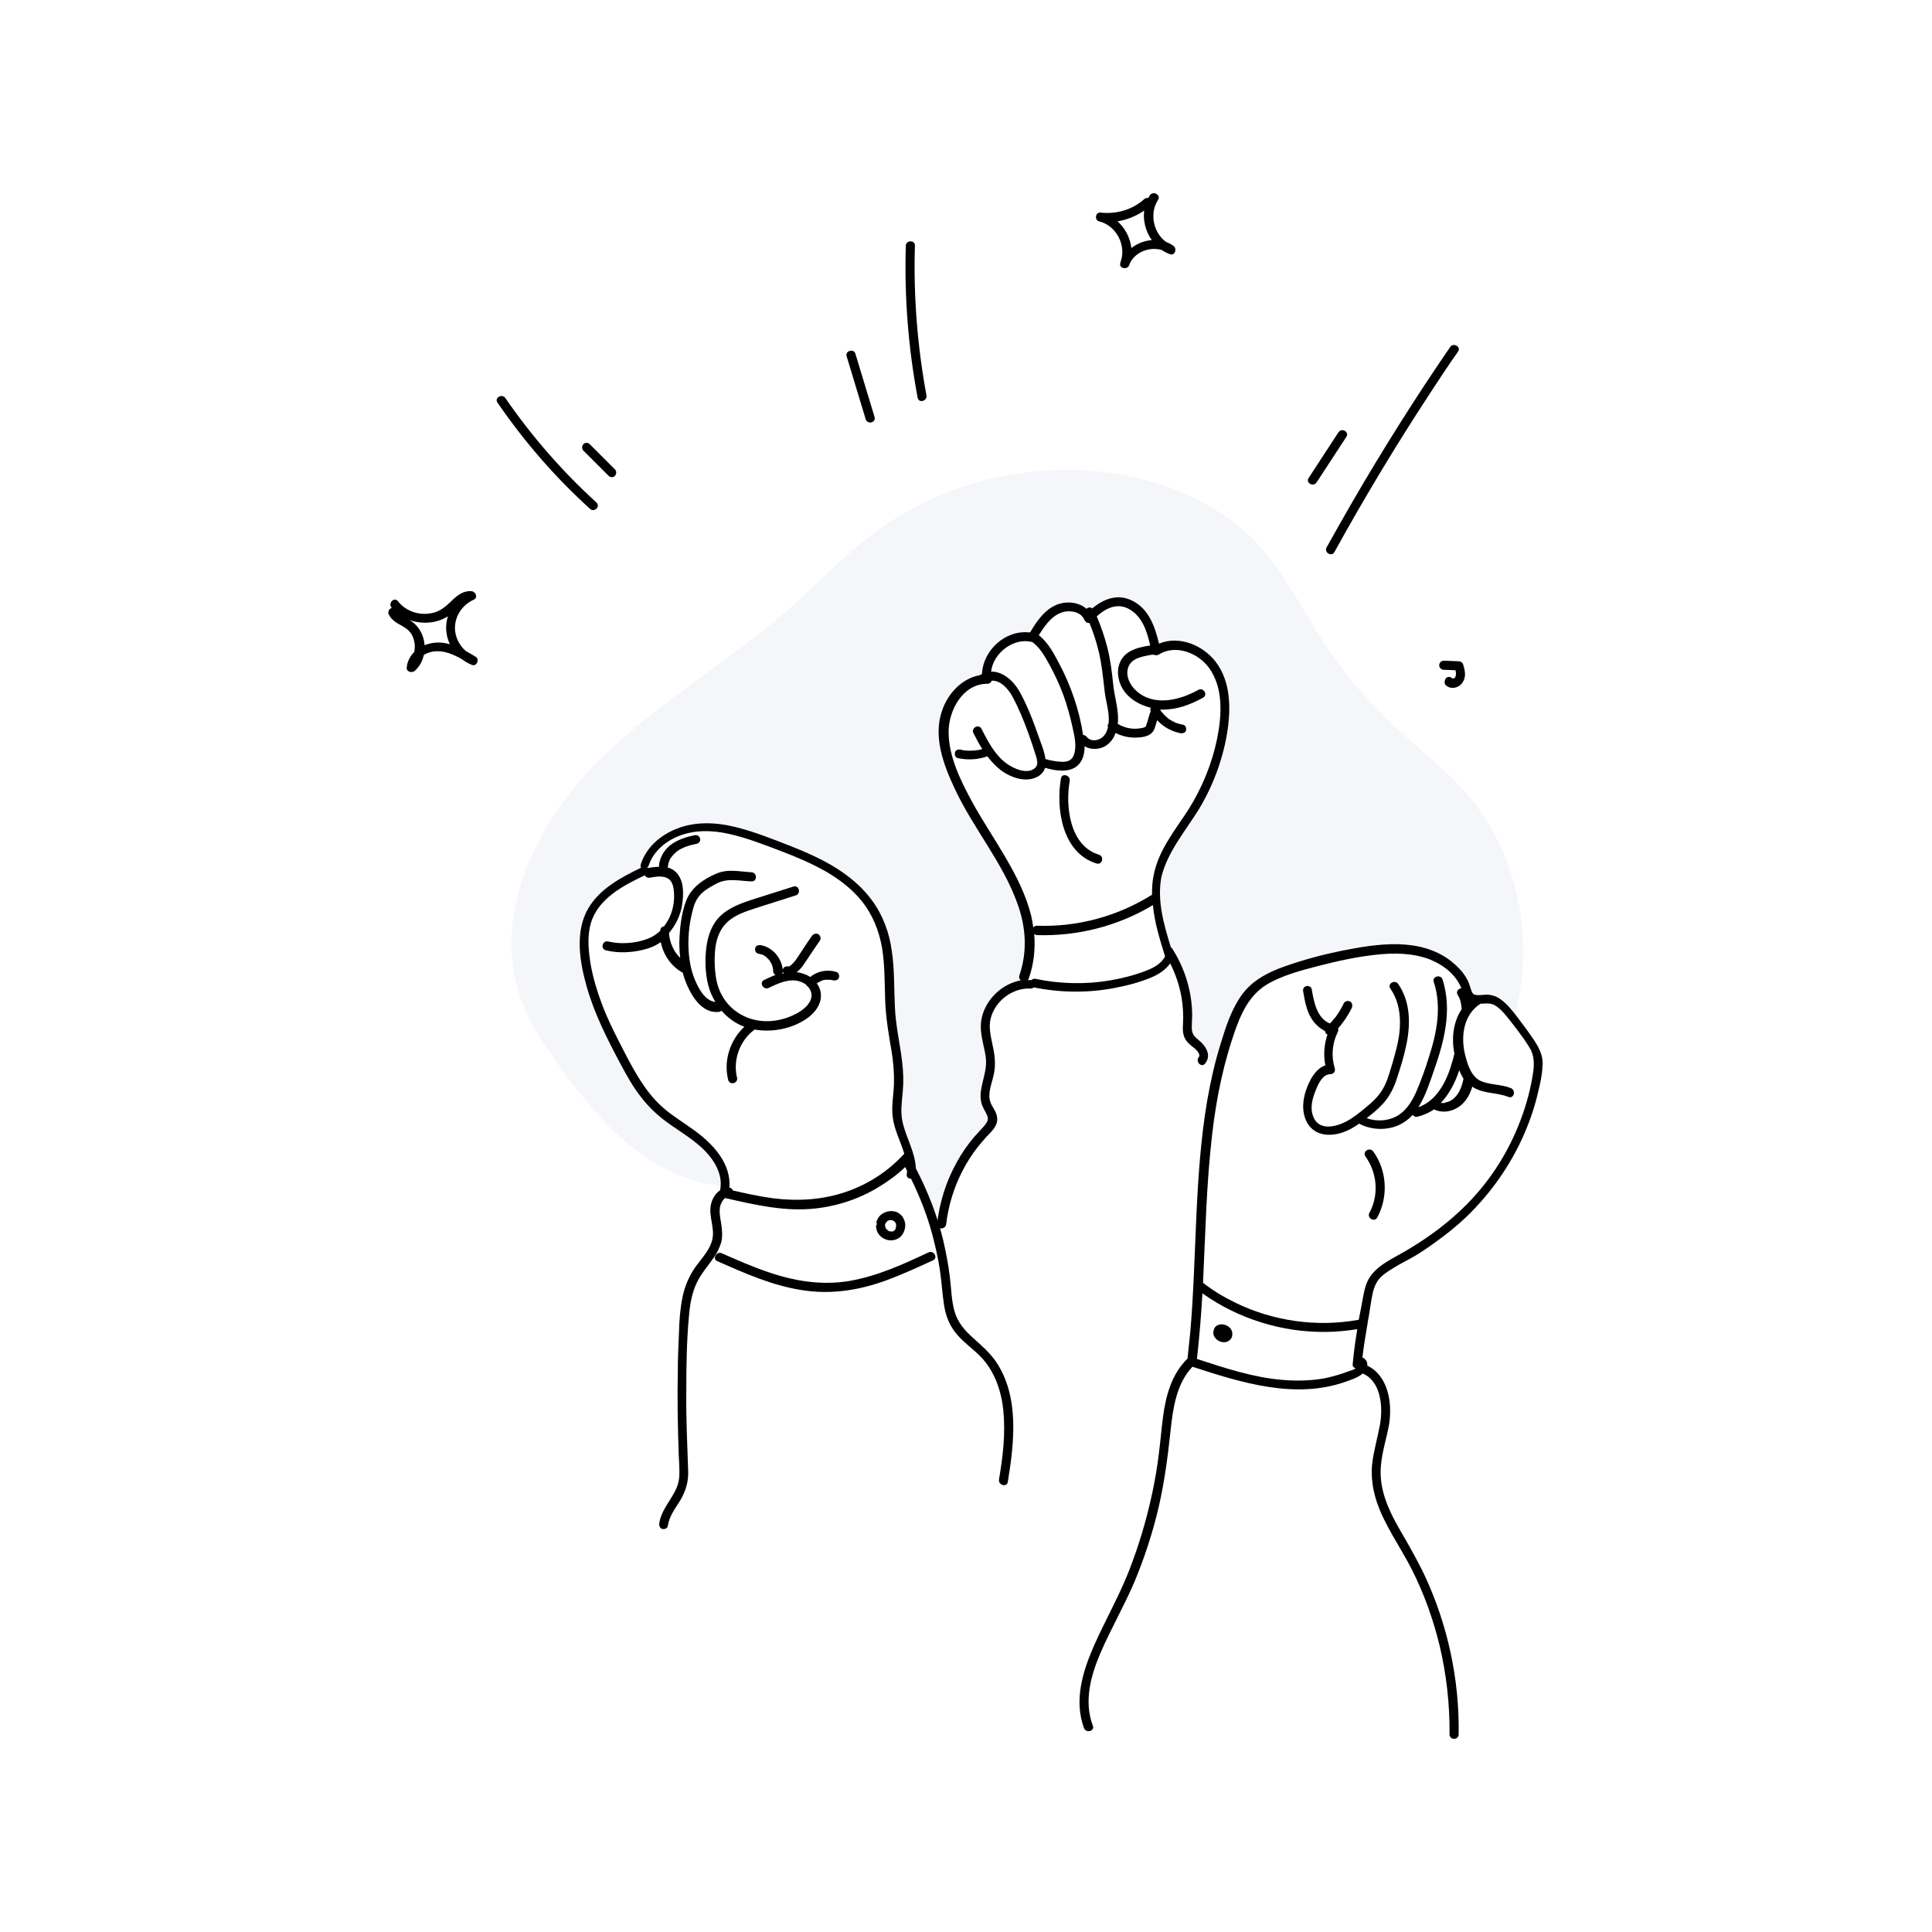 <svg width="300" height="300" viewBox="0 0 300 300" fill="none" xmlns="http://www.w3.org/2000/svg">
<rect width="300" height="300" fill="white"/>
<path d="M122.267 182.541C115.856 185.7 107.936 184.333 101.855 180.703C95.727 177.073 91.107 171.369 86.911 165.618C84.507 162.271 82.197 158.829 80.83 154.964C76.446 142.471 82.857 128.518 92.097 118.995C101.289 109.472 113.122 102.92 123.021 94.105C127.217 90.38 131.035 86.279 135.514 82.932C146.78 74.4 161.818 71.052 175.678 74.022C183.126 75.625 190.386 79.114 195.524 84.723C199.531 89.06 202.124 94.482 205.33 99.431C208.441 104.24 212.118 108.671 216.314 112.584C220.038 116.072 224.139 119.184 227.533 123.002C238.988 135.966 239.554 157.227 228.853 170.803C221.782 179.76 211.034 184.993 200.286 188.623C191.612 191.592 195.807 165.476 186.662 164.581C180.015 163.921 157.481 174.575 150.834 185.323C148.006 189.895 142.868 189.895 137.541 189.565C130.894 189.188 124.341 187.067 118.684 183.531" fill="#F4F6F9"/>
<path d="M103.034 236.706C103.317 234.396 105.438 232.652 106.004 230.389C106.24 229.447 106.192 228.409 106.145 227.419C105.768 220.443 105.768 213.419 106.145 206.442C106.287 203.472 106.522 200.408 108.078 197.862C109.257 195.929 111.142 194.326 111.378 192.064C111.519 190.697 111.001 189.377 111.001 188.01C111.001 186.642 111.802 185.04 113.169 185.04L112.556 184.757C113.028 181.928 111.237 179.194 109.068 177.309C106.9 175.423 104.26 174.103 102.185 172.17C99.781 169.954 98.178 167.079 96.67 164.203C93.889 158.971 91.249 153.502 90.777 147.61C90.636 145.865 90.73 144.074 91.343 142.471C92.757 138.841 96.528 136.861 100.017 135.164L100.158 134.316C101.29 130.733 105.202 128.659 108.927 128.47C112.651 128.282 116.281 129.602 119.816 130.922C125.662 133.09 131.837 135.541 135.278 140.727C138.626 145.724 138.013 151.098 138.296 156.755C138.531 161.092 139.898 164.722 139.521 169.247C139.38 170.756 139.191 172.264 139.38 173.726C139.804 176.648 141.831 179.383 141.501 182.305L141.124 180.797C144.283 186.548 146.262 192.912 146.922 199.465C147.158 201.586 147.252 203.849 148.337 205.687C149.421 207.526 151.354 208.704 152.862 210.26C157.576 215.257 156.916 223.13 155.785 229.965" fill="white"/>
<path d="M154.653 211.439C153.711 210.072 152.485 208.987 151.212 207.856C149.892 206.678 148.761 205.452 148.242 203.708C147.724 201.916 147.724 200.078 147.488 198.239C147.252 196.307 146.875 194.421 146.451 192.535C145.508 188.67 144.047 184.946 142.208 181.41C142.114 178.864 140.652 176.601 140.134 174.15C139.804 172.642 140.04 171.039 140.181 169.53C140.322 167.975 140.275 166.419 140.087 164.911C139.757 162.035 139.05 159.159 138.955 156.236C138.814 153.408 138.908 150.532 138.484 147.704C138.107 144.876 137.117 142.141 135.42 139.831C133.911 137.757 131.931 136.107 129.763 134.74C127.547 133.373 125.096 132.289 122.692 131.346C119.91 130.262 117.082 129.13 114.206 128.423C111.189 127.669 107.936 127.528 105.014 128.706C102.468 129.743 100.347 131.582 99.498 134.222C99.451 134.41 99.451 134.599 99.545 134.74C96.434 136.249 93.134 137.993 91.343 141.057C89.221 144.687 90.023 149.401 91.107 153.219C92.286 157.415 94.313 161.375 96.34 165.193C97.33 167.032 98.32 168.823 99.593 170.426C100.865 172.076 102.374 173.443 104.071 174.622C105.957 175.941 107.937 177.12 109.539 178.77C111.001 180.326 112.226 182.4 111.849 184.616C111.849 184.71 111.849 184.757 111.849 184.804C111.095 185.275 110.576 186.171 110.388 187.067C110.011 188.858 111.001 190.602 110.623 192.394C110.293 193.997 109.068 195.269 108.125 196.542C107.088 197.956 106.381 199.559 106.004 201.303C105.627 203.095 105.485 204.933 105.438 206.772C105.344 208.846 105.249 210.967 105.249 213.089C105.155 217.331 105.249 221.574 105.391 225.817C105.438 226.901 105.532 228.033 105.485 229.164C105.438 230.107 105.155 230.955 104.684 231.804C103.835 233.359 102.609 234.774 102.374 236.565C102.327 236.942 102.468 237.319 102.845 237.414C103.175 237.508 103.647 237.319 103.694 236.942C103.929 235.434 104.825 234.255 105.627 232.982C106.522 231.474 106.946 229.965 106.852 228.221C106.711 224.214 106.522 220.207 106.569 216.153C106.569 212.193 106.616 208.186 106.994 204.226C107.135 202.482 107.465 200.691 108.219 199.135C108.926 197.674 110.011 196.495 110.906 195.175C111.378 194.468 111.755 193.714 111.991 192.912C112.226 191.97 112.132 190.98 111.991 190.037C111.849 189.094 111.613 188.151 111.849 187.208C111.991 186.784 112.226 186.313 112.603 186.03C116.94 187.02 121.325 188.057 125.803 187.727C129.574 187.444 133.298 186.265 136.504 184.285C137.965 183.39 139.332 182.4 140.558 181.221C140.652 181.41 140.747 181.599 140.841 181.787C140.841 181.976 140.841 182.164 140.794 182.353C140.747 182.824 141.124 183.06 141.454 183.013C142.821 185.794 143.952 188.67 144.754 191.64C145.225 193.431 145.649 195.269 145.932 197.108C146.215 198.946 146.309 200.832 146.592 202.671C146.875 204.415 147.488 205.97 148.666 207.29C149.751 208.563 151.165 209.506 152.296 210.685C154.418 212.9 155.455 215.87 155.785 218.887C156.162 222.517 155.738 226.147 155.125 229.73C154.983 230.625 156.35 231.002 156.492 230.107C157.482 224.073 158.33 216.86 154.653 211.439ZM131.46 185.04C127.783 186.313 123.964 186.548 120.099 186.077C117.978 185.794 115.856 185.323 113.782 184.851C113.735 184.616 113.546 184.427 113.263 184.427C113.546 180.703 110.812 177.733 107.936 175.612C106.286 174.386 104.495 173.349 102.94 171.982C101.384 170.615 100.205 169.012 99.121 167.268C98.037 165.523 97.094 163.638 96.151 161.799C95.161 159.866 94.218 157.934 93.464 155.907C92.71 153.927 92.097 151.852 91.72 149.778C91.39 147.751 91.154 145.488 91.72 143.461C92.804 139.549 96.764 137.522 100.111 135.919C100.252 136.154 100.535 136.343 100.865 136.296C101.62 136.154 102.468 136.013 103.222 136.201C104.118 136.437 104.448 137.097 104.589 137.993C104.825 139.501 104.589 141.151 103.929 142.518C103.694 142.99 103.411 143.414 103.128 143.838C102.751 143.886 102.515 144.168 102.515 144.546C101.95 145.064 101.337 145.488 100.582 145.771C98.744 146.478 96.387 146.667 94.454 146.196C93.558 145.96 93.181 147.327 94.077 147.563C95.963 148.034 98.037 147.94 99.922 147.468C100.912 147.233 101.808 146.855 102.609 146.29C102.987 148.223 104.165 149.967 105.862 150.957C105.909 151.004 105.957 151.004 106.004 151.004C106.192 151.711 106.428 152.371 106.711 153.031C107.559 154.964 109.162 157.368 111.566 157.132C111.755 157.132 111.896 157.038 112.038 156.944C112.981 158.028 114.206 158.924 115.573 159.442C113.358 161.516 112.321 164.722 113.075 167.692C113.311 168.587 114.678 168.21 114.442 167.315C113.782 164.628 114.866 161.563 117.129 159.914L117.176 159.866C117.27 159.866 117.365 159.914 117.459 159.914C119.392 160.196 121.372 159.961 123.21 159.254C124.86 158.594 126.604 157.509 127.264 155.765C127.689 154.634 127.453 153.549 126.84 152.701C126.887 152.654 126.934 152.654 126.982 152.607C127.123 152.512 127.264 152.465 127.406 152.371C127.453 152.371 127.5 152.324 127.5 152.324C127.594 152.277 127.641 152.277 127.736 152.229C127.877 152.182 128.019 152.135 128.207 152.135C128.254 152.135 128.301 152.135 128.349 152.135C128.443 152.135 128.49 152.135 128.584 152.135C128.679 152.135 128.773 152.135 128.82 152.135C128.867 152.135 128.914 152.135 128.914 152.135C128.961 152.135 128.961 152.135 129.009 152.135C128.961 152.135 128.961 152.135 128.914 152.135C128.961 152.135 129.103 152.182 129.15 152.182C129.244 152.182 129.339 152.229 129.433 152.229C129.81 152.324 130.234 152.088 130.281 151.758C130.376 151.381 130.187 151.004 129.81 150.91C128.443 150.485 126.887 150.815 125.803 151.711C125.567 151.57 125.379 151.428 125.096 151.334C124.624 151.145 124.153 151.004 123.682 150.957C123.729 150.957 123.729 150.91 123.776 150.91C124.247 150.532 124.624 150.061 124.954 149.542C125.756 148.364 126.51 147.185 127.312 146.054C127.547 145.724 127.359 145.253 127.076 145.064C126.746 144.875 126.321 145.017 126.086 145.3C125.379 146.337 124.672 147.374 124.012 148.411C123.729 148.835 123.493 149.212 123.163 149.542C123.116 149.59 122.974 149.731 122.927 149.778C122.974 149.731 122.833 149.872 122.833 149.872C122.786 149.92 122.739 149.92 122.692 149.967C122.692 149.967 122.644 149.967 122.644 150.014C122.597 150.014 122.55 150.061 122.503 150.061C122.503 150.061 122.267 150.061 122.409 150.061C122.032 150.014 121.655 150.155 121.56 150.532C121.513 150.721 121.56 150.957 121.702 151.145C121.607 151.145 121.56 151.192 121.466 151.192C121.513 151.098 121.56 151.004 121.56 150.862C121.513 148.93 120.052 147.091 118.119 146.761C117.742 146.714 117.318 146.855 117.27 147.233C117.176 147.563 117.365 148.034 117.742 148.081C117.93 148.128 118.119 148.175 118.307 148.222C118.355 148.222 118.402 148.27 118.449 148.27C118.355 148.223 118.355 148.222 118.402 148.222C118.402 148.222 118.449 148.223 118.449 148.27C118.543 148.317 118.638 148.364 118.685 148.411C118.779 148.458 118.826 148.505 118.92 148.553C118.967 148.6 119.015 148.6 119.015 148.647C118.873 148.553 118.967 148.647 119.015 148.647C119.156 148.788 119.298 148.93 119.439 149.071C119.486 149.118 119.533 149.165 119.533 149.165L119.486 149.118C119.486 149.165 119.533 149.165 119.533 149.212C119.58 149.307 119.628 149.354 119.675 149.448C119.722 149.542 119.769 149.637 119.816 149.684C119.816 149.731 119.863 149.778 119.863 149.825C119.91 150.014 120.005 150.155 120.005 150.344C120.005 150.391 120.005 150.438 120.052 150.485C120.052 150.58 120.052 150.674 120.052 150.768C120.052 151.004 120.193 151.287 120.429 151.381C119.816 151.617 119.203 151.9 118.637 152.182C117.836 152.56 118.543 153.785 119.345 153.408C120.806 152.701 122.597 151.852 124.247 152.418C124.624 152.56 124.954 152.701 125.19 152.937C125.237 152.984 125.237 153.031 125.284 153.078C125.332 153.125 125.379 153.125 125.426 153.172C125.992 153.785 126.227 154.587 125.803 155.435C125.096 156.802 123.446 157.604 122.079 158.075C120.523 158.594 118.779 158.735 117.176 158.358C114.159 157.651 111.943 155.388 111.284 152.371C110.954 150.768 110.906 149.071 111.048 147.468C111.189 145.96 111.708 144.404 112.792 143.32C114.018 142.094 115.762 141.529 117.365 141.01C119.439 140.35 121.513 139.69 123.587 139.03C124.436 138.747 124.059 137.38 123.21 137.663C121.042 138.37 118.826 139.03 116.658 139.737C114.96 140.303 113.169 140.963 111.849 142.236C110.529 143.508 109.916 145.3 109.681 147.091C109.445 149.024 109.492 151.051 109.964 152.937C110.199 153.879 110.576 154.775 111.095 155.577C109.539 155.435 108.549 153.644 107.984 152.324C107.229 150.627 106.946 148.741 106.899 146.903C106.852 145.017 107.088 143.037 107.606 141.198C107.842 140.209 108.266 139.36 109.021 138.653C109.681 138.04 110.576 137.569 111.378 137.144C113.122 136.296 114.866 136.814 116.705 136.862C117.6 136.909 117.6 135.494 116.705 135.447C114.866 135.353 113.075 134.882 111.284 135.636C109.256 136.484 107.324 137.804 106.522 139.926C105.768 141.953 105.532 144.31 105.485 146.478C105.485 147.233 105.532 147.987 105.627 148.741C104.589 147.751 103.977 146.337 103.882 144.876C103.93 144.781 104.024 144.734 104.071 144.64C105.014 143.461 105.674 142.047 105.909 140.539C106.145 139.03 106.239 137.097 105.297 135.824C104.872 135.212 104.307 134.882 103.647 134.693C103.694 134.599 103.741 134.504 103.741 134.41C103.741 134.222 103.788 134.033 103.882 133.797C103.93 133.656 103.929 133.609 103.977 133.562C104.024 133.467 104.071 133.326 104.165 133.232C104.401 132.855 104.778 132.477 105.061 132.242C106.004 131.535 107.088 131.252 108.219 131.016C108.596 130.922 108.832 130.497 108.691 130.168C108.596 129.79 108.219 129.602 107.842 129.696C106.475 129.979 105.155 130.403 104.071 131.252C103.081 132.053 102.421 133.184 102.327 134.457C102.327 134.504 102.327 134.552 102.327 134.599C101.714 134.599 101.101 134.693 100.535 134.787C100.535 134.787 100.535 134.74 100.488 134.74C100.582 134.646 100.677 134.552 100.724 134.41C101.431 132.242 103.269 130.686 105.344 129.837C107.842 128.847 110.482 128.895 113.075 129.46C115.903 130.073 118.637 131.157 121.372 132.194C123.729 133.09 126.039 134.08 128.207 135.306C130.328 136.532 132.308 138.04 133.817 139.926C135.514 142.047 136.504 144.546 136.975 147.233C137.4 149.872 137.353 152.56 137.447 155.247C137.541 158.028 138.013 160.762 138.484 163.496C138.72 165.052 138.861 166.655 138.814 168.257C138.767 170.002 138.39 171.746 138.625 173.49C138.861 175.423 139.851 177.261 140.417 179.147C137.918 181.881 134.854 183.861 131.46 185.04ZM127.453 152.371C127.453 152.371 127.5 152.371 127.453 152.371V152.371ZM122.503 150.014C122.456 150.014 122.456 150.014 122.503 150.014V150.014ZM144.895 195.694C142.538 196.778 140.181 197.862 137.777 198.758C133.44 200.361 129.009 201.068 124.436 200.313C119.863 199.606 115.573 197.674 111.378 195.835C110.529 195.458 111.283 194.232 112.085 194.609C114.348 195.599 116.658 196.637 119.015 197.438C123.163 198.899 127.547 199.653 131.931 198.899C136.268 198.145 140.275 196.307 144.188 194.468C144.989 194.091 145.697 195.317 144.895 195.694ZM136.551 191.781C136.834 192.111 137.211 192.347 137.635 192.488C138.437 192.771 139.427 192.535 139.992 191.875C140.511 191.215 140.747 190.272 140.417 189.471C140.228 189 139.992 188.67 139.568 188.387C139.238 188.151 138.767 188.057 138.39 188.057C137.918 188.057 137.447 188.198 137.07 188.434C136.598 188.717 136.315 189.094 136.127 189.612C136.08 189.754 136.08 189.942 136.174 190.084C136.08 190.225 135.985 190.367 136.033 190.508C136.08 190.98 136.221 191.404 136.551 191.781ZM138.248 191.215C138.248 191.215 138.295 191.215 138.342 191.215C138.295 191.215 138.248 191.215 138.248 191.215ZM138.767 191.168C138.767 191.121 138.767 191.121 138.767 191.168V191.168ZM138.955 191.027C138.955 191.027 139.003 190.98 139.003 190.932C139.003 190.98 138.955 190.98 138.955 191.027ZM139.097 190.791L139.144 190.697C139.097 190.744 139.097 190.791 139.097 190.791ZM139.191 190.461C139.191 190.414 139.191 190.414 139.191 190.414C139.191 190.414 139.191 190.414 139.191 190.461ZM139.144 189.942C139.144 189.942 139.144 189.942 139.144 189.895C139.144 189.942 139.144 189.942 139.144 189.942ZM139.05 189.801C139.05 189.801 139.003 189.754 139.003 189.707C139.05 189.754 139.05 189.801 139.05 189.801ZM137.965 189.565C137.918 189.565 137.918 189.565 137.918 189.565C137.918 189.565 137.918 189.565 137.965 189.565ZM137.588 189.848C137.635 189.801 137.683 189.754 137.683 189.707C137.683 189.707 137.73 189.707 137.73 189.66C137.777 189.612 137.824 189.613 137.871 189.565C137.871 189.565 137.918 189.565 137.918 189.518C137.965 189.518 138.06 189.471 138.107 189.471C138.154 189.471 138.154 189.471 138.201 189.471C138.248 189.471 138.295 189.471 138.39 189.471C138.437 189.471 138.437 189.471 138.484 189.471C138.531 189.471 138.625 189.518 138.625 189.518C138.673 189.518 138.673 189.518 138.72 189.565C138.767 189.613 138.814 189.612 138.861 189.66L138.908 189.707L138.955 189.754C138.955 189.754 138.955 189.801 139.003 189.801C139.003 189.848 139.05 189.848 139.05 189.895C139.05 189.895 139.05 189.895 139.097 189.942C139.097 189.99 139.144 190.084 139.144 190.131V190.178C139.144 190.225 139.144 190.32 139.144 190.367C139.144 190.414 139.144 190.461 139.144 190.461C139.144 190.508 139.097 190.602 139.097 190.602C139.097 190.602 139.097 190.65 139.097 190.697V190.744C139.097 190.791 139.05 190.791 139.05 190.838C139.05 190.838 139.003 190.885 139.003 190.932C139.003 190.932 139.002 190.98 138.955 190.98C138.908 191.027 138.908 191.027 138.861 191.074L138.814 191.121C138.767 191.168 138.72 191.168 138.672 191.215H138.625C138.578 191.215 138.578 191.215 138.531 191.215C138.484 191.215 138.437 191.215 138.342 191.215C138.342 191.215 138.343 191.215 138.295 191.215H138.248C138.154 191.215 138.107 191.168 138.013 191.168C138.013 191.168 137.965 191.168 137.965 191.121C137.918 191.074 137.824 191.027 137.777 190.98C137.73 190.932 137.73 190.932 137.683 190.885C137.635 190.838 137.635 190.838 137.588 190.791L137.541 190.744C137.541 190.697 137.494 190.697 137.494 190.65C137.494 190.65 137.494 190.65 137.494 190.602V190.555C137.494 190.508 137.447 190.461 137.447 190.414V190.367C137.447 190.272 137.4 190.225 137.4 190.178C137.447 190.131 137.494 190.084 137.494 189.99C137.494 189.942 137.541 189.942 137.541 189.895C137.541 189.895 137.541 189.848 137.588 189.848Z" fill="black"/>
<path d="M169.079 268.196C166.816 262.257 170.493 255.893 173.369 250.188C177.376 242.174 179.968 233.406 180.864 224.497C181.336 219.782 181.618 214.55 185.107 211.344V211.391C187.228 194.043 185.248 175.894 191.188 159.442C191.99 157.273 192.932 155.058 194.677 153.502C196.232 152.041 198.306 151.239 200.333 150.532C203.916 149.354 207.64 148.411 211.412 147.845C214.712 147.326 218.153 147.044 221.311 148.034C223.715 148.788 226.167 150.391 227.345 152.7C227.77 153.549 227.722 154.68 228.524 155.105C229.372 155.529 230.975 154.822 232.059 155.435C233.049 156 233.804 156.896 234.558 157.792C235.595 159.065 236.585 160.385 237.481 161.752C238.046 162.553 238.565 163.402 238.753 164.344C238.942 165.24 238.801 166.136 238.659 167.031C237.198 175.658 232.719 183.719 226.12 189.471C224.281 191.073 222.254 192.535 220.227 193.902C218.247 195.222 215.419 196.353 213.722 198.05C212.402 199.37 212.307 201.68 211.93 203.472C211.365 206.206 210.94 208.987 210.657 211.768L211.412 212.523C214.287 213.418 215.372 217.001 215.089 219.971C214.806 222.941 213.627 225.816 213.627 228.833C213.674 233.406 216.456 237.413 218.719 241.42C223.48 249.906 225.931 259.664 225.743 269.375" fill="white"/>
<path d="M238.235 161.563C237.386 160.291 236.444 159.018 235.501 157.792C234.652 156.708 233.804 155.624 232.625 154.917C232.106 154.634 231.588 154.492 230.975 154.445C230.362 154.445 229.797 154.587 229.184 154.492C228.712 154.445 228.571 154.115 228.43 153.691C228.241 153.125 228.099 152.56 227.769 151.994C227.157 150.862 226.214 149.967 225.224 149.165C220.415 145.535 213.957 146.526 208.442 147.61C205.425 148.223 202.408 149.024 199.485 150.061C196.939 150.957 194.535 152.182 192.885 154.398C191.235 156.661 190.339 159.442 189.538 162.082C188.642 164.958 187.982 167.88 187.464 170.85C185.437 182.73 185.861 194.845 184.824 206.866C184.683 208.233 184.541 209.6 184.4 210.967C181.901 213.372 181.005 216.813 180.581 220.113C180.346 221.904 180.204 223.743 179.968 225.534C179.733 227.655 179.356 229.73 178.931 231.804C178.036 235.999 176.81 240.101 175.254 244.061C173.699 247.973 171.624 251.603 169.927 255.422C168.136 259.476 166.722 264.001 168.325 268.338C168.655 269.187 170.022 268.81 169.692 267.961C168.277 264.19 169.362 260.23 170.87 256.694C172.473 252.97 174.5 249.482 176.103 245.758C177.706 241.939 178.978 238.026 179.921 234.019C180.817 230.107 181.335 226.194 181.76 222.187C182.137 218.699 182.655 214.88 185.154 212.24C185.154 212.24 185.154 212.24 185.201 212.24C192.744 214.692 201.088 217.332 208.96 214.55C209.856 214.22 210.846 213.937 211.6 213.277C214.476 214.503 214.759 218.51 214.287 221.197C213.91 223.271 213.297 225.298 213.061 227.373C212.873 229.353 213.156 231.285 213.769 233.171C215.041 236.942 217.446 240.195 219.237 243.731C221.123 247.455 222.537 251.415 223.527 255.469C224.611 259.994 225.13 264.661 225.082 269.328C225.082 270.224 226.497 270.224 226.497 269.328C226.638 260.796 224.8 252.263 221.17 244.532C220.274 242.646 219.237 240.808 218.2 238.969C217.163 237.225 216.126 235.434 215.371 233.501C214.617 231.568 214.24 229.588 214.429 227.561C214.617 225.393 215.324 223.271 215.701 221.15C216.22 217.85 215.56 213.607 212.307 212.052C212.354 211.675 212.26 211.345 211.93 211.015C211.789 210.873 211.694 210.826 211.553 210.826C211.742 209.129 212.024 207.479 212.307 205.782C212.354 205.688 212.354 205.593 212.354 205.452C212.543 204.509 212.684 203.566 212.826 202.624C213.014 201.492 213.156 200.266 213.721 199.229C214.287 198.145 215.419 197.485 216.409 196.872C217.54 196.165 218.718 195.599 219.85 194.939C221.076 194.185 222.301 193.337 223.432 192.488C225.695 190.838 227.817 189 229.702 186.878C233.238 182.966 235.972 178.393 237.716 173.443C238.141 172.217 238.518 170.992 238.801 169.719C239.131 168.399 239.461 166.985 239.508 165.618C239.696 164.156 239.083 162.836 238.235 161.563ZM224.234 171.275C224.092 171.275 223.951 171.275 223.81 171.275H223.715C225.035 169.908 225.978 168.069 226.591 166.183C226.779 166.655 227.015 167.126 227.251 167.503C227.015 168.635 226.638 169.766 225.79 170.52C225.46 170.85 224.988 171.086 224.517 171.18C224.47 171.18 224.422 171.18 224.375 171.227C224.375 171.275 224.234 171.275 224.234 171.275ZM208.583 213.23C207.593 213.56 206.603 213.843 205.613 214.032C203.492 214.409 201.276 214.456 199.108 214.267C194.582 213.89 190.198 212.429 185.861 211.015C186.238 207.62 186.521 204.226 186.71 200.832C192.272 204.792 199.108 206.913 205.943 206.819C207.546 206.819 209.149 206.63 210.752 206.395C210.704 206.725 210.657 207.008 210.61 207.338C210.374 208.799 210.186 210.308 210.044 211.816C209.997 212.193 210.233 212.382 210.516 212.476C210.422 212.523 210.28 212.617 210.186 212.665C209.667 212.853 209.149 213.042 208.583 213.23ZM237.905 167.503C237.669 168.776 237.386 170.002 237.009 171.275C235.548 176.177 233.144 180.75 229.891 184.663C226.402 188.858 221.971 192.205 217.21 194.845C215.183 195.977 212.92 197.155 212.119 199.512C211.741 200.644 211.6 201.822 211.364 203.001C211.223 203.661 211.129 204.273 210.987 204.933C204.529 206.112 197.693 205.169 191.754 202.246C190.009 201.398 188.36 200.408 186.851 199.229L186.804 199.182C187.181 191.498 187.322 183.814 188.218 176.177C188.878 170.426 190.057 164.675 192.084 159.206C193.026 156.708 194.299 154.398 196.609 152.937C199.013 151.475 201.936 150.721 204.623 150.014C207.546 149.26 210.516 148.6 213.486 148.27C216.314 147.94 219.284 147.94 222.018 148.977C224.14 149.825 226.072 151.334 226.921 153.455C226.45 153.502 226.025 153.974 226.355 154.492C226.779 155.152 226.921 155.907 226.968 156.708C225.648 158.688 225.365 161.234 225.837 163.591C225.742 164.015 225.648 164.439 225.507 164.863C224.705 167.739 223.197 170.897 220.227 171.935C220.274 171.84 220.368 171.746 220.416 171.652C221.453 169.908 222.065 167.928 222.725 166.042C223.48 163.873 224.14 161.705 224.47 159.442C224.847 156.944 224.752 154.445 223.998 152.088C223.715 151.24 222.348 151.617 222.631 152.465C223.904 156.331 223.102 160.385 221.877 164.156C221.311 165.995 220.651 167.833 219.897 169.577C219.19 171.133 218.294 172.595 216.738 173.396C215.324 174.103 213.674 174.15 212.213 173.632C213.109 172.925 214.004 172.217 214.759 171.369C215.796 170.237 216.456 168.87 216.927 167.409C217.446 165.806 217.964 164.203 218.294 162.601C219.048 159.301 219.096 155.671 217.116 152.795C216.597 152.041 215.371 152.748 215.89 153.502C217.351 155.577 217.587 158.216 217.257 160.715C217.069 162.082 216.691 163.402 216.314 164.769C215.937 165.995 215.607 167.268 215.089 168.399C214.523 169.625 213.721 170.568 212.731 171.416C211.789 172.217 210.799 173.066 209.762 173.726C208.017 174.857 204.812 175.942 203.869 173.255C203.397 171.887 203.822 170.426 204.388 169.106C204.765 168.163 205.425 166.796 206.603 166.796C207.075 166.796 207.404 166.325 207.263 165.9C206.697 164.015 206.839 162.035 207.734 160.244C207.829 160.055 207.829 159.819 207.782 159.678C208.63 158.735 209.337 157.651 209.903 156.519C210.044 156.189 209.997 155.718 209.667 155.529C209.337 155.341 208.866 155.435 208.677 155.765C208.347 156.472 207.923 157.179 207.452 157.839C207.405 157.887 207.357 157.981 207.31 158.028L207.263 158.075C207.216 158.122 207.216 158.122 207.169 158.169C207.027 158.311 206.933 158.499 206.792 158.641C206.697 158.735 206.603 158.829 206.509 158.924C204.482 158.122 204.01 155.529 203.68 153.597C203.633 153.22 203.162 153.031 202.832 153.125C202.455 153.22 202.266 153.597 202.36 153.974C202.596 155.341 202.832 156.755 203.539 157.981C204.057 158.877 204.812 159.631 205.755 160.102C205.755 160.244 205.849 160.432 205.943 160.526C205.99 160.574 206.037 160.621 206.132 160.621C205.613 162.176 205.472 163.826 205.802 165.429C204.906 165.712 204.246 166.466 203.727 167.268C202.973 168.54 202.408 170.096 202.36 171.605C202.313 172.877 202.69 174.292 203.633 175.187C204.717 176.224 206.226 176.366 207.593 176.083C208.819 175.847 209.997 175.235 211.034 174.48C212.637 175.329 214.523 175.517 216.267 175.046C217.493 174.716 218.53 174.009 219.378 173.113C219.52 173.349 219.803 173.49 220.133 173.396C221.075 173.16 221.924 172.783 222.678 172.265C224.045 172.924 225.648 172.595 226.827 171.652C227.722 170.898 228.288 169.86 228.618 168.729C228.665 168.776 228.76 168.823 228.807 168.87C230.457 169.86 232.484 169.625 234.228 170.332C235.076 170.662 235.453 169.295 234.605 168.965C233.144 168.352 231.447 168.493 229.985 167.88C228.477 167.221 227.911 165.382 227.534 163.921C226.779 161.045 227.204 157.557 229.891 155.859C230.221 155.859 230.504 155.812 230.834 155.812C231.494 155.812 231.965 155.954 232.484 156.331C233.568 157.179 234.416 158.405 235.265 159.489C236.161 160.668 237.056 161.846 237.763 163.119C238.376 164.581 238.188 165.948 237.905 167.503ZM191.329 206.819C191.377 207.149 191.377 207.526 191.188 207.809C190.999 208.092 190.764 208.28 190.434 208.375C189.868 208.516 189.302 208.328 188.878 207.95C188.689 207.762 188.501 207.526 188.454 207.29C188.359 207.008 188.407 206.725 188.501 206.442C188.501 206.395 188.548 206.348 188.548 206.301C188.689 205.971 189.019 205.735 189.349 205.688C189.491 205.641 189.632 205.64 189.774 205.64C189.915 205.64 190.104 205.688 190.245 205.735C190.528 205.829 190.764 205.971 190.952 206.159C191.094 206.301 191.282 206.583 191.329 206.819ZM213.25 178.817C215.371 181.74 215.607 185.841 213.863 189.047C213.439 189.848 212.213 189.141 212.637 188.34C214.146 185.558 213.863 182.117 212.024 179.571C211.506 178.77 212.732 178.063 213.25 178.817Z" fill="black"/>
<path d="M146.215 190.084C146.828 184.663 149.279 179.524 153.05 175.612C153.522 175.093 154.087 174.527 154.135 173.82C154.182 173.019 153.522 172.312 153.239 171.557C152.485 169.719 153.663 167.645 153.852 165.665C154.04 163.543 153.003 161.516 153.05 159.395C153.05 155.812 156.539 152.607 160.121 152.842L158.99 151.711C162.856 140.821 153.38 131.77 149.043 122.531C147.535 119.325 146.168 115.884 146.545 112.395C146.922 108.907 149.703 105.418 153.239 105.466C152.673 101.741 156.633 98.064 160.31 98.96C161.3 97.31 162.337 95.519 164.034 94.67C165.731 93.822 168.277 94.246 168.984 96.037C170.21 94.67 171.765 93.397 173.604 93.397C175.348 93.397 176.904 94.623 177.799 96.085C178.695 97.546 179.072 99.29 179.449 100.987C182.325 99.054 186.568 100.657 188.453 103.58C190.339 106.503 190.386 110.227 189.82 113.668C189.208 117.345 187.982 120.928 186.191 124.181C184.211 127.716 181.194 131.157 180.062 135.07C178.742 139.501 180.392 144.546 181.712 148.788L181.571 147.751C183.692 151.051 184.729 155.011 184.494 158.876C184.446 159.536 184.399 160.291 184.682 160.904C185.012 161.611 185.766 162.035 186.332 162.601C186.898 163.166 187.275 164.109 186.709 164.722" fill="white"/>
<path d="M186.143 125.689C188.312 122.106 189.82 118.099 190.527 113.951C191.14 110.226 191.187 105.937 188.783 102.778C186.803 100.185 183.079 98.63 179.968 99.95C179.355 97.357 178.412 94.576 175.866 93.303C173.604 92.124 171.388 92.973 169.597 94.481C169.361 94.246 168.984 94.293 168.701 94.528C167.617 93.586 166.061 93.35 164.6 93.727C162.431 94.34 161.064 96.32 159.98 98.158C159.933 98.158 159.886 98.206 159.838 98.206C156.114 97.781 152.626 100.987 152.484 104.664C152.39 104.711 152.296 104.758 152.202 104.805C152.154 104.805 152.154 104.852 152.107 104.852C149.279 105.371 147.063 107.822 146.215 110.556C144.942 114.469 146.497 118.712 148.147 122.247C151.023 128.517 155.69 133.844 158 140.35C159.32 143.979 159.556 147.798 158.283 151.475C158.188 151.805 158.283 152.041 158.518 152.229C156.444 152.606 154.559 153.926 153.427 155.718C152.72 156.802 152.296 158.122 152.296 159.395C152.296 161.092 152.909 162.742 153.097 164.392C153.239 165.994 152.673 167.409 152.39 168.964C152.249 169.671 152.201 170.331 152.343 171.039C152.484 171.84 152.956 172.453 153.286 173.207C153.569 173.867 153.239 174.338 152.814 174.857C152.296 175.423 151.777 175.988 151.259 176.554C150.269 177.733 149.373 179.005 148.619 180.373C146.922 183.39 145.885 186.689 145.507 190.084C145.413 190.979 146.827 190.979 146.922 190.084C147.252 187.208 148.147 184.332 149.467 181.787C150.127 180.514 150.929 179.241 151.824 178.11C152.249 177.591 152.673 177.073 153.144 176.554C153.616 176.035 154.229 175.517 154.559 174.857C154.889 174.291 154.936 173.631 154.7 172.971C154.511 172.358 154.04 171.84 153.804 171.18C153.286 169.766 154.04 168.21 154.323 166.796C154.653 165.287 154.464 163.826 154.134 162.317C153.851 160.903 153.474 159.489 153.852 158.075C154.559 155.388 157.246 153.361 160.027 153.502C160.263 153.502 160.404 153.455 160.498 153.313C164.647 154.162 168.937 154.209 173.085 153.408C175.065 153.031 177.092 152.512 178.931 151.711C180.015 151.239 181.052 150.532 181.712 149.589C182.843 151.852 183.55 154.303 183.692 156.849C183.739 157.603 183.739 158.31 183.692 159.065C183.645 159.866 183.645 160.667 184.069 161.375C184.399 161.94 184.87 162.317 185.389 162.695C185.672 162.93 186.52 163.684 186.143 164.156C185.578 164.863 186.567 165.853 187.133 165.146C188.17 163.826 187.227 162.412 186.143 161.516C185.483 160.998 185.059 160.526 185.059 159.63C185.059 158.735 185.153 157.886 185.106 156.99C184.965 153.549 183.88 150.202 182.042 147.327C181.995 147.232 181.9 147.138 181.806 147.091C180.722 143.555 179.638 139.831 180.345 136.154C181.288 132.289 184.069 129.036 186.143 125.689ZM175.489 94.67C177.422 95.848 178.129 98.111 178.601 100.233C178.176 100.28 177.705 100.374 177.328 100.468C176.621 100.61 175.866 100.893 175.254 101.27C173.886 102.165 173.368 103.721 173.698 105.324C174.169 107.775 176.338 109.331 178.695 109.896C178.601 110.085 178.601 110.321 178.695 110.509C178.648 110.556 178.601 110.651 178.553 110.745C178.459 111.122 178.318 111.499 178.223 111.876C178.176 112.065 178.129 112.253 178.035 112.442C177.988 112.583 177.988 112.725 177.894 112.819C177.752 112.961 177.469 113.008 177.281 113.055C176.998 113.102 176.715 113.149 176.432 113.149C175.395 113.196 174.405 112.913 173.556 112.395C173.556 112.253 173.604 112.159 173.604 112.018C173.698 110.085 173.038 108.152 172.849 106.219C172.661 104.334 172.425 102.448 171.954 100.563C171.529 98.913 170.964 97.263 170.304 95.707C171.718 94.434 173.556 93.491 175.489 94.67ZM164.647 95.188C165.825 94.67 167.805 94.859 168.371 96.225C168.512 96.555 168.842 96.791 169.172 96.744C169.785 98.205 170.257 99.714 170.634 101.27C171.105 103.297 171.294 105.324 171.529 107.351C171.718 109.001 172.331 110.698 172.142 112.348L172.095 112.395C172.001 112.583 171.954 112.772 172.048 112.913C172.048 112.961 172.001 113.055 172.001 113.102C171.812 113.809 171.388 114.516 170.634 114.799C169.927 115.082 169.172 114.988 168.701 114.375C168.56 114.186 168.371 114.139 168.182 114.139C167.617 110.321 166.297 106.502 164.505 103.108C163.657 101.505 162.761 99.761 161.3 98.63C162.148 97.31 163.138 95.801 164.647 95.188ZM160.168 99.667C160.216 99.667 160.216 99.667 160.263 99.667C161.441 100.515 162.195 101.835 162.903 103.108C163.751 104.664 164.505 106.267 165.118 107.916C165.731 109.614 166.203 111.358 166.58 113.102C166.862 114.375 167.24 115.978 166.721 117.298C166.391 118.146 165.637 118.335 164.788 118.288C163.94 118.24 163.138 118.099 162.337 117.863C162.196 116.685 161.63 115.412 161.3 114.422C160.451 112.018 159.508 109.472 158.236 107.257C157.34 105.701 155.69 104.239 153.899 104.287C154.229 101.411 157.34 99.007 160.168 99.667ZM180.911 148.505C180.345 149.636 179.119 150.296 177.988 150.721C176.196 151.428 174.311 151.899 172.425 152.229C168.56 152.889 164.6 152.795 160.781 151.993C160.498 151.946 160.31 152.041 160.168 152.182C159.98 152.182 159.791 152.182 159.603 152.182C159.65 152.135 159.697 152.041 159.744 151.946C160.546 149.684 160.781 147.327 160.593 145.017C160.687 145.111 160.875 145.205 161.064 145.205C167.334 145.394 173.651 143.791 179.025 140.538C179.261 143.225 180.109 145.912 180.911 148.505ZM179.166 135.777C178.931 136.814 178.883 137.851 178.883 138.935C173.556 142.282 167.287 143.979 161.017 143.744C160.734 143.744 160.546 143.885 160.451 144.027C160.357 143.414 160.263 142.801 160.121 142.188C159.32 138.983 157.811 136.013 156.161 133.184C154.464 130.261 152.579 127.48 150.976 124.557C149.184 121.257 147.299 117.486 147.299 113.668C147.299 110.274 149.514 106.172 153.333 106.172C153.663 106.172 153.899 105.984 153.993 105.701C155.313 105.607 156.539 106.927 157.151 108.058C158.141 109.849 158.943 111.829 159.65 113.762C160.027 114.799 160.357 115.789 160.687 116.826C160.828 117.25 161.017 117.816 161.064 118.288C161.064 118.335 161.064 118.382 161.064 118.429C161.064 118.759 160.97 119.042 160.687 119.278C159.461 120.315 157.34 119.325 156.256 118.523C154.464 117.203 153.38 115.082 152.39 113.149C151.966 112.348 150.74 113.055 151.164 113.856C151.589 114.705 152.013 115.506 152.532 116.308C152.437 116.355 152.343 116.355 152.202 116.402C152.013 116.449 151.824 116.496 151.636 116.496C151.494 116.543 151.447 116.543 151.212 116.543C150.457 116.59 149.797 116.59 149.137 116.402C148.76 116.308 148.336 116.496 148.289 116.873C148.195 117.25 148.383 117.675 148.76 117.722C150.269 118.052 151.872 117.958 153.333 117.439C153.899 118.24 154.606 118.948 155.36 119.56C156.916 120.739 159.367 121.635 161.205 120.55C161.771 120.22 162.101 119.749 162.29 119.23C163.893 119.702 165.92 119.985 167.192 118.995C168.135 118.24 168.418 117.062 168.418 115.883C169.361 116.449 170.634 116.402 171.577 115.883C172.378 115.412 172.944 114.658 173.226 113.809C174.311 114.375 175.536 114.611 176.762 114.516C177.469 114.469 178.412 114.328 178.931 113.715C179.261 113.338 179.355 112.913 179.496 112.442C179.543 112.253 179.638 112.018 179.685 111.829C180.628 112.866 181.901 113.573 183.315 113.856C183.692 113.903 184.116 113.762 184.163 113.385C184.257 113.055 184.069 112.583 183.692 112.536C183.503 112.489 183.268 112.442 183.079 112.395C182.985 112.348 182.89 112.348 182.796 112.301C182.749 112.301 182.655 112.254 182.608 112.254C182.231 112.065 181.853 111.876 181.476 111.641C181.429 111.594 181.429 111.594 181.382 111.546L181.335 111.499C181.24 111.452 181.193 111.358 181.099 111.311C180.958 111.169 180.816 111.028 180.675 110.886C180.628 110.792 180.533 110.745 180.486 110.651L180.439 110.604C180.392 110.556 180.392 110.556 180.345 110.509C180.251 110.415 180.203 110.321 180.156 110.179C180.392 110.179 180.628 110.226 180.863 110.179C182.985 110.132 185.012 109.331 186.803 108.341C187.605 107.917 186.897 106.691 186.096 107.115C183.22 108.718 179.213 109.755 176.479 107.304C175.395 106.361 174.546 104.617 175.395 103.202C175.772 102.59 176.385 102.26 177.045 102.071C177.422 101.93 177.799 101.882 178.176 101.788C178.553 101.741 178.931 101.6 179.261 101.694C179.449 101.788 179.638 101.741 179.779 101.694C179.826 101.694 179.873 101.647 179.92 101.647C182.513 99.997 186.049 101.364 187.746 103.721C189.962 106.785 189.726 111.028 189.019 114.563C188.217 118.57 186.662 122.342 184.493 125.783C182.466 128.894 179.921 132.006 179.166 135.777ZM170.257 134.08C164.93 132.43 163.94 125.594 164.741 120.88C164.882 119.985 166.25 120.362 166.108 121.257C165.401 125.17 166.108 131.346 170.634 132.713C171.529 132.996 171.152 134.363 170.257 134.08Z" fill="black"/>
<path d="M77.247 62.52C76.729 61.766 77.954 61.059 78.473 61.813C82.574 67.753 87.288 73.174 92.615 78.029C93.275 78.642 92.285 79.632 91.625 79.019C86.204 74.117 81.396 68.554 77.247 62.52ZM225.176 53.893C219.802 61.718 214.758 69.733 209.997 77.935C208.63 80.292 207.31 82.649 205.99 85.006C205.566 85.808 206.791 86.515 207.216 85.713C211.788 77.416 216.691 69.261 221.876 61.341C223.338 59.079 224.846 56.816 226.402 54.6C226.921 53.846 225.695 53.139 225.176 53.893ZM178.554 30.323C176.432 33.481 178.129 38.195 181.665 39.468C182.466 39.751 182.796 38.619 182.231 38.195C179.449 36.168 175.16 37.629 173.981 40.788C173.651 41.636 175.018 42.014 175.348 41.165C176.621 37.912 174.452 33.858 171.058 33.057C171.011 33.528 170.917 33.999 170.87 34.424C173.698 34.754 176.527 33.811 178.648 31.925C179.308 31.312 178.318 30.323 177.658 30.935C175.82 32.585 173.321 33.292 170.87 33.01C170.068 32.915 169.927 34.235 170.681 34.377C173.368 35.036 174.971 38.148 173.981 40.741C174.452 40.882 174.877 40.976 175.348 41.118C176.244 38.761 179.544 37.912 181.524 39.373C181.712 38.949 181.901 38.525 182.089 38.101C179.355 37.158 178.224 33.434 179.826 31.03C180.298 30.275 179.072 29.568 178.554 30.323ZM60.371 95.424C60.795 96.273 61.596 96.744 62.398 97.169C63.152 97.593 63.765 98.064 64.095 98.866C64.708 100.28 64.425 102.071 63.246 103.108C63.671 103.297 64.048 103.438 64.472 103.627C64.614 102.118 66.311 101.176 67.678 101.128C69.658 101.034 71.449 102.166 73.052 103.156C73.24 102.731 73.429 102.307 73.617 101.883C71.873 101.176 70.648 99.384 70.648 97.499C70.648 95.566 71.873 93.869 73.57 93.115C74.277 92.784 73.853 91.842 73.193 91.794C71.968 91.7 70.978 92.454 70.176 93.256C69.328 94.057 68.573 94.764 67.489 95.094C65.415 95.707 63.105 95.047 61.785 93.35C61.219 92.643 60.229 93.633 60.795 94.34C62.303 96.179 64.802 96.98 67.159 96.603C68.29 96.414 69.375 95.943 70.223 95.189C71.119 94.434 71.968 93.114 73.287 93.209C73.146 92.784 73.052 92.313 72.91 91.889C70.695 92.879 69.186 95.236 69.28 97.687C69.375 100.186 71.025 102.354 73.287 103.25C74.042 103.533 74.513 102.354 73.853 101.977C71.826 100.751 69.563 99.431 67.112 99.856C65.132 100.186 63.341 101.6 63.152 103.674C63.105 104.334 63.953 104.523 64.378 104.193C65.839 102.92 66.263 100.751 65.698 98.96C65.415 98.064 64.896 97.263 64.142 96.65C63.341 96.037 62.162 95.754 61.691 94.812C61.219 93.869 59.994 94.576 60.371 95.424ZM140.652 38.148C140.417 46.068 141.029 53.987 142.491 61.766C142.679 62.661 143.999 62.284 143.858 61.388C142.443 53.704 141.831 45.926 142.066 38.148C142.114 37.252 140.699 37.252 140.652 38.148ZM224.516 106.408C225.223 107.068 226.355 106.88 226.968 106.173C227.298 105.748 227.486 105.277 227.486 104.711C227.486 104.193 227.345 103.674 227.203 103.203C227.109 102.873 226.826 102.684 226.543 102.684C225.742 102.637 224.941 102.637 224.186 102.59C223.809 102.59 223.479 102.92 223.479 103.297C223.479 103.674 223.809 104.004 224.186 104.004C224.988 104.051 225.789 104.051 226.543 104.098C226.308 103.91 226.072 103.768 225.883 103.58C225.93 103.768 225.978 103.957 226.025 104.145C226.025 104.24 226.072 104.334 226.072 104.428V104.476C226.072 104.381 226.072 104.334 226.072 104.381C226.072 104.428 226.072 104.475 226.072 104.523C226.072 104.617 226.072 104.711 226.072 104.806V104.853C226.072 104.947 226.072 104.9 226.072 104.806C226.072 104.806 226.072 104.9 226.025 104.947C226.025 104.994 226.025 105.041 225.978 105.088V105.135C225.931 105.23 225.978 105.183 226.025 105.088C225.978 105.135 225.978 105.183 225.931 105.23C226.025 105.088 226.025 105.136 225.978 105.183C225.978 105.23 225.931 105.23 225.931 105.23C225.931 105.23 225.883 105.277 225.836 105.277C225.978 105.135 225.93 105.183 225.883 105.23C225.836 105.277 225.789 105.277 225.695 105.324C225.601 105.371 225.836 105.277 225.742 105.324C225.695 105.324 225.695 105.324 225.648 105.371C225.601 105.371 225.601 105.371 225.553 105.371C225.412 105.418 225.742 105.371 225.601 105.371C225.553 105.371 225.553 105.371 225.506 105.371C225.365 105.371 225.553 105.371 225.601 105.371C225.601 105.371 225.506 105.371 225.506 105.324C225.365 105.277 225.601 105.371 225.553 105.371C225.553 105.371 225.506 105.324 225.459 105.324C225.412 105.324 225.601 105.465 225.506 105.324C225.223 105.041 224.752 105.041 224.516 105.324C224.281 105.701 224.233 106.173 224.516 106.408ZM131.46 55.307C132.45 58.56 133.44 61.86 134.429 65.113C134.712 65.961 136.08 65.631 135.797 64.736C134.807 61.483 133.817 58.183 132.827 54.93C132.591 54.082 131.224 54.459 131.46 55.307ZM90.588 69.968C91.908 71.288 93.181 72.561 94.501 73.881C94.784 74.164 95.255 74.164 95.491 73.881C95.727 73.598 95.774 73.174 95.491 72.891C94.171 71.571 92.898 70.298 91.578 68.978C91.295 68.695 90.824 68.695 90.588 68.978C90.353 69.214 90.305 69.685 90.588 69.968ZM207.828 67.14C206.273 69.497 204.764 71.854 203.209 74.211C202.69 74.965 203.916 75.672 204.434 74.918C205.99 72.561 207.498 70.204 209.054 67.847C209.573 67.093 208.347 66.338 207.828 67.14Z" fill="black"/>
</svg>
